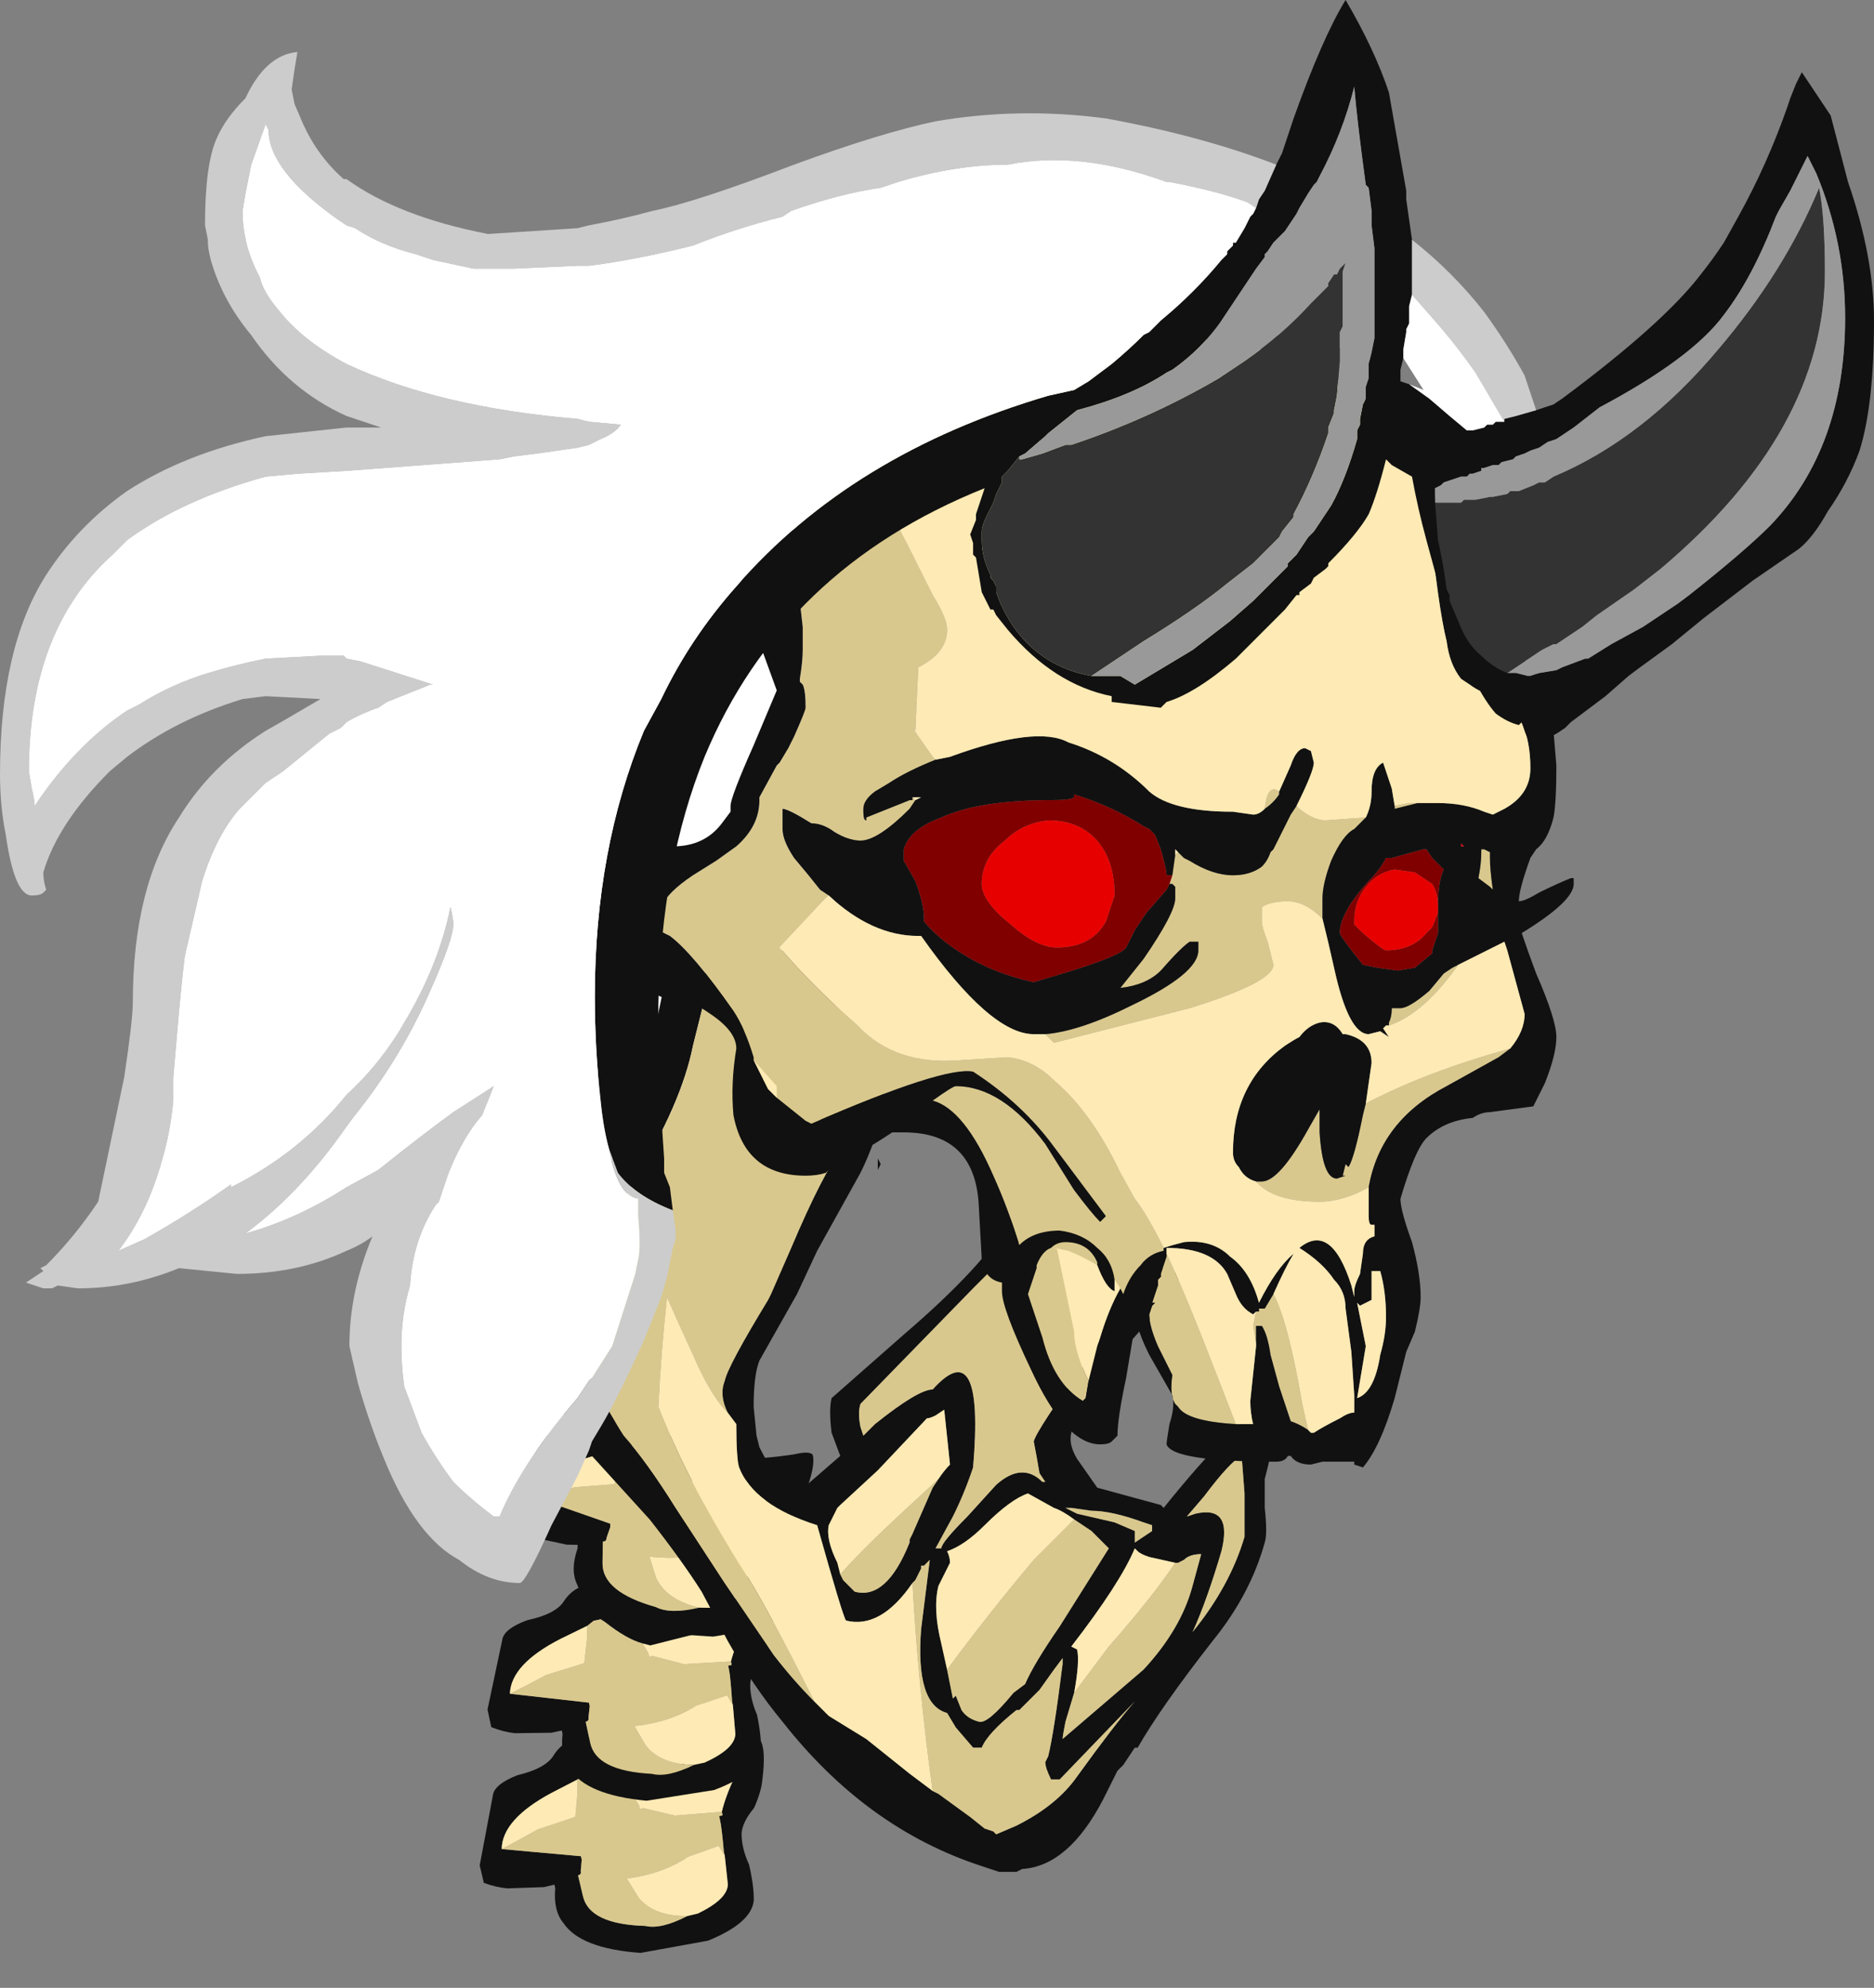 <?xml version="1.0" encoding="UTF-8" standalone="no"?>
<svg xmlns:ffdec="https://www.free-decompiler.com/flash" xmlns:xlink="http://www.w3.org/1999/xlink" ffdec:objectType="frame" height="240.85px" width="227.15px" xmlns="http://www.w3.org/2000/svg">
  <rect width="100%" height="100%" fill="#808080" stroke="none"/>
  <g transform="matrix(1.0, 0.0, 0.0, 1.0, 109.2, 120.4)">
    <use ffdec:characterId="1597" height="203.4" transform="matrix(1.0, 0.0, 0.0, 1.0, -53.85, -82.95)" width="135.4" xlink:href="#sprite0"/>
    <use ffdec:characterId="1593" ffdec:characterName="a_Hair_DoSkel02" height="191.8" transform="matrix(1.0, 0.0, 0.0, 1.0, -109.2, -120.4)" width="227.15" xlink:href="#sprite2"/>
  </g>
  <defs>
    <g id="sprite0" transform="matrix(1.0, 0.0, 0.0, 1.0, 53.85, 82.95)">
      <use ffdec:characterId="1595" height="12.75" transform="matrix(7.0, 0.0, 0.0, 7.0, -38.5, -59.15)" width="4.9" xlink:href="#shape0"/>
      <use ffdec:characterId="1583" height="22.05" transform="matrix(1.211, -0.286, 0.286, 1.211, -53.857, 93.742)" width="29.4" xlink:href="#sprite1"/>
      <use ffdec:characterId="1583" height="22.05" transform="matrix(1.218, -0.259, 0.259, 1.218, -52.645, 74.794)" width="29.4" xlink:href="#sprite1"/>
      <use ffdec:characterId="1583" height="22.05" transform="matrix(1.245, 0.017, -0.017, 1.245, -47.239, 50.103)" width="29.4" xlink:href="#sprite1"/>
      <use ffdec:characterId="1596" height="27.05" transform="matrix(7.0, 0.0, 0.0, 7.0, -44.8, -82.95)" width="18.05" xlink:href="#shape2"/>
    </g>
    <g id="shape0" transform="matrix(1.0, 0.0, 0.0, 1.0, 5.5, 8.45)">
      <path d="M-1.35 -8.35 Q-0.6 -8.05 -0.6 -5.85 -0.6 -3.8 -1.15 -1.6 -1.75 0.9 -2.8 2.35 -2.4 2.5 -2.2 2.9 -2.05 3.2 -2.05 3.5 -2.05 3.75 -2.25 4.0 -2.55 4.3 -3.05 4.3 -4.2 4.3 -5.0 2.2 -5.35 1.15 -5.5 0.1 -5.5 -2.05 -4.75 -4.25 -4.05 -6.25 -3.05 -7.45 -2.05 -8.65 -1.35 -8.35" fill="#ffffff" fill-rule="evenodd" stroke="none"/>
    </g>
    <g id="sprite1" transform="matrix(1.0, 0.0, 0.0, 1.0, 15.4, 22.75)">
      <use ffdec:characterId="1582" height="3.15" transform="matrix(7.0, 0.0, 0.0, 7.0, -15.4, -22.75)" width="4.2" xlink:href="#shape1"/>
    </g>
    <g id="shape1" transform="matrix(1.0, 0.0, 0.0, 1.0, 2.2, 3.25)">
      <path d="M1.25 -1.8 Q1.35 -2.0 1.55 -2.25 L1.5 -2.3 0.2 -2.25 0.1 -2.3 Q-0.1 -2.4 -0.35 -2.7 L-0.4 -2.75 -0.5 -2.75 -0.6 -2.7 -1.0 -2.6 Q-1.75 -2.4 -1.85 -2.0 L-0.8 -1.65 -0.8 -1.6 -0.85 -1.45 Q-0.85 -1.4 -0.9 -1.4 L-0.9 -1.35 Q-0.9 -1.3 -0.9 -1.1 -0.9 -0.7 -0.15 -0.5 0.05 -0.4 0.45 -0.5 L0.6 -0.5 Q1.05 -0.6 1.1 -0.8 L1.15 -1.2 1.15 -1.25 Q1.2 -1.6 1.2 -1.7 L1.2 -1.75 1.25 -1.75 1.25 -1.8 M1.9 -2.1 Q1.85 -1.95 1.7 -1.75 1.5 -1.6 1.45 -1.45 1.4 -1.25 1.45 -1.0 1.45 -0.7 1.4 -0.5 1.3 -0.2 0.65 -0.1 L-0.3 -0.15 Q-1.1 -0.4 -1.25 -0.8 -1.35 -1.0 -1.25 -1.3 L-1.25 -1.35 -1.4 -1.35 -1.9 -1.45 Q-2.05 -1.5 -2.2 -1.6 L-2.2 -1.85 -1.8 -2.75 Q-1.75 -2.9 -1.4 -2.95 -1.0 -2.95 -0.85 -3.1 -0.65 -3.3 -0.35 -3.25 -0.1 -3.2 -0.1 -3.0 L0.0 -2.9 0.3 -2.65 Q0.85 -2.5 1.75 -2.65 1.95 -2.7 2.0 -2.65 2.05 -2.5 1.9 -2.1" fill="#111111" fill-rule="evenodd" stroke="none"/>
      <path d="M0.1 -2.3 L0.15 -2.15 0.15 -2.1 0.2 -2.1 0.6 -1.9 1.25 -1.8 1.25 -1.75 1.2 -1.75 1.2 -1.7 Q1.2 -1.6 1.15 -1.25 L1.15 -1.2 1.1 -1.35 0.65 -1.3 Q0.25 -1.15 -0.25 -1.2 L-0.15 -0.9 Q0.0 -0.6 0.45 -0.5 0.05 -0.4 -0.15 -0.5 -0.9 -0.7 -0.9 -1.1 -0.9 -1.3 -0.9 -1.35 L-0.9 -1.4 Q-0.85 -1.4 -0.85 -1.45 L-0.8 -1.6 -0.8 -1.65 -1.85 -2.0 Q-1.65 -2.05 -1.3 -2.15 L-0.75 -2.2 -0.65 -2.5 -0.6 -2.7 -0.5 -2.75 -0.4 -2.75 -0.35 -2.7 Q-0.1 -2.4 0.1 -2.3" fill="#d9c88d" fill-rule="evenodd" stroke="none"/>
      <path d="M0.1 -2.3 L0.2 -2.25 1.5 -2.3 1.55 -2.25 Q1.35 -2.0 1.25 -1.8 L0.6 -1.9 0.2 -2.1 0.15 -2.1 0.15 -2.15 0.1 -2.3 M1.15 -1.2 L1.1 -0.8 Q1.05 -0.6 0.6 -0.5 L0.45 -0.5 Q0.0 -0.6 -0.15 -0.9 L-0.25 -1.2 Q0.25 -1.15 0.65 -1.3 L1.1 -1.35 1.15 -1.2 M-1.85 -2.0 Q-1.75 -2.4 -1.0 -2.6 L-0.6 -2.7 -0.65 -2.5 -0.75 -2.2 -1.3 -2.15 Q-1.65 -2.05 -1.85 -2.0" fill="#feeab4" fill-rule="evenodd" stroke="none"/>
    </g>
    <g id="shape2" transform="matrix(1.0, 0.0, 0.0, 1.0, 6.4, 11.85)">
      <path d="M-1.7 -0.85 L-0.25 1.85 Q-0.45 2.6 -0.7 3.1 L-1.45 4.45 -1.8 5.2 -2.45 6.35 Q-2.55 6.6 -2.55 7.15 L-2.5 7.65 -2.45 7.85 Q-2.1 8.55 -1.8 8.65 L-1.05 8.0 -1.2 7.6 Q-1.25 7.2 -1.2 7.0 L0.05 5.9 Q1.45 4.7 1.9 3.9 L4.85 4.85 Q4.75 5.15 3.95 6.05 3.15 6.95 2.95 7.6 2.9 7.8 3.05 8.05 L3.4 8.55 4.5 8.85 4.55 8.9 Q5.15 8.15 5.65 7.65 6.8 6.55 6.3 8.4 6.3 8.45 6.3 8.9 6.35 9.35 6.3 9.5 6.05 10.4 5.4 11.2 4.5 12.35 4.1 13.05 L4.05 13.05 3.85 13.35 3.75 13.45 3.5 13.95 Q2.9 15.1 2.1 15.15 L2.0 15.2 1.7 15.2 1.4 15.1 Q-0.6 14.45 -2.05 12.6 -2.55 12.0 -3.0 11.2 L-3.45 10.35 Q-3.8 9.8 -4.35 9.1 L-5.35 8.0 Q-6.05 7.1 -6.2 6.45 -6.4 6.25 -6.4 5.85 L-6.3 5.25 -6.3 5.2 -5.5 3.75 Q-4.65 2.3 -4.5 1.8 L-4.1 -0.15 -1.7 -0.85 M-3.0 7.25 Q-3.15 6.95 -3.05 6.7 -3.0 6.45 -2.3 5.3 L-2.25 5.2 -1.9 4.4 Q-1.35 3.1 -1.0 2.65 L-3.35 -0.1 -3.6 0.9 Q-3.8 1.9 -4.6 3.2 L-5.05 4.0 Q-5.3 4.6 -5.5 5.2 L-5.65 5.65 Q-5.7 5.8 -5.6 6.0 -5.55 6.15 -5.55 6.25 L-5.5 6.4 Q-5.0 7.35 -4.8 7.65 -4.4 8.1 -3.9 8.9 L-3.05 10.2 -2.2 11.45 Q-1.85 11.9 -1.5 12.25 L-1.25 12.5 -0.6 12.9 0.15 13.5 0.55 13.8 0.65 13.85 1.2 14.25 1.45 14.45 1.6 14.5 1.65 14.55 2.0 14.4 Q2.7 14.05 3.05 13.55 3.7 12.65 4.05 12.25 L2.75 13.6 2.6 13.6 Q2.5 13.4 2.5 13.3 L2.55 13.2 Q2.65 12.8 2.8 11.6 L2.8 11.5 2.65 11.7 2.4 12.05 2.05 12.4 2.0 12.4 Q1.5 12.8 1.4 13.05 L1.25 13.05 0.95 12.7 0.8 12.45 Q0.25 12.3 0.35 11.0 L0.5 9.8 0.4 9.9 0.35 9.9 0.35 9.95 0.25 10.15 0.2 10.2 Q-0.35 11.0 -0.95 10.85 -1.0 10.8 -1.45 9.2 -2.55 8.85 -2.8 8.2 -2.85 8.05 -2.85 7.45 L-3.0 7.25 M4.25 4.75 L3.2 3.15 1.25 5.1 -0.7 7.1 Q-0.75 7.25 -0.7 7.5 L-0.65 7.65 -0.45 7.45 Q0.3 6.85 0.55 6.85 1.45 5.85 1.25 8.2 1.1 8.65 0.9 9.05 L0.6 9.6 0.7 9.6 Q0.7 9.5 1.15 9.05 L1.65 8.5 Q2.1 8.1 2.45 8.45 L2.5 8.45 2.4 8.3 Q2.35 8.0 2.3 7.75 2.35 7.55 3.25 6.3 L4.25 4.75 M4.35 9.3 L4.35 9.2 4.2 9.15 Q3.65 8.95 3.3 8.95 L2.95 8.9 2.85 8.9 3.05 9.0 3.7 9.15 4.05 9.3 4.05 9.5 Q4.2 9.4 4.35 9.3 M4.75 9.85 L4.3 9.75 Q4.15 9.7 4.1 9.65 L4.05 9.6 Q3.8 10.2 2.95 11.3 L3.05 11.35 Q3.1 11.55 3.0 12.1 L2.85 12.6 Q2.8 12.85 2.8 12.9 L4.2 11.7 Q4.85 11.0 5.05 10.25 L5.2 9.7 Q5.0 9.7 4.9 9.8 L4.8 9.85 4.75 9.85 M0.8 11.7 L0.9 12.2 0.95 12.15 1.05 12.4 Q1.15 12.55 1.35 12.6 1.5 12.65 1.95 12.1 L2.15 11.95 Q2.3 11.6 2.75 10.95 L3.6 9.6 3.3 9.3 3.0 9.1 Q2.8 8.95 2.65 8.9 L2.2 8.65 Q1.9 8.75 1.45 9.2 1.1 9.55 0.8 9.65 0.85 9.75 0.85 9.85 L0.65 10.25 Q0.55 10.65 0.7 11.25 L0.8 11.7 M5.55 9.65 Q5.3 10.5 5.05 11.05 5.7 10.25 5.95 9.4 5.95 9.3 5.95 8.65 L5.9 8.0 Q5.7 8.1 5.25 8.7 L4.95 9.05 5.1 9.0 Q5.75 8.85 5.55 9.65 M-1.05 10.05 L-1.0 10.15 -0.8 10.35 Q-0.25 10.5 0.15 9.5 L0.15 9.45 0.2 9.35 0.55 8.55 0.65 8.4 Q0.75 8.25 0.85 8.15 L0.75 7.2 0.6 7.3 Q0.5 7.35 0.45 7.35 L-0.4 8.25 -1.05 8.85 -1.1 8.9 -1.25 9.2 Q-1.3 9.45 -1.1 9.85 L-1.05 10.05 M-0.4 2.85 L-0.35 2.95 -0.4 3.05 -0.4 2.85" fill="#111111" fill-rule="evenodd" stroke="none"/>
      <path d="M-1.5 12.25 Q-1.85 11.9 -2.2 11.45 L-3.05 10.2 -3.9 8.9 Q-4.4 8.1 -4.8 7.65 -5.0 7.35 -5.5 6.4 L-5.55 6.25 Q-5.55 6.15 -5.6 6.0 -5.7 5.8 -5.65 5.65 L-5.5 5.2 Q-5.3 4.6 -5.05 4.0 L-4.6 3.2 Q-3.8 1.9 -3.6 0.9 L-3.35 -0.1 -1.0 2.65 Q-1.35 3.1 -1.9 4.4 L-2.25 5.2 -2.3 5.3 Q-3.0 6.45 -3.05 6.7 -3.15 6.95 -3.0 7.25 -3.3 6.95 -3.6 6.25 -3.9 5.6 -4.05 5.25 -4.15 6.15 -4.2 7.15 -3.65 8.55 -2.65 10.1 -2.25 10.75 -1.5 12.25 M0.2 10.2 L0.25 10.15 0.35 9.95 0.35 9.9 0.4 9.9 0.5 9.8 0.35 11.0 Q0.25 12.3 0.8 12.45 L0.95 12.7 1.25 13.05 1.4 13.05 Q1.5 12.8 2.0 12.4 L2.05 12.4 2.4 12.05 2.65 11.7 2.8 11.5 2.8 11.6 Q2.65 12.8 2.55 13.2 L2.5 13.3 Q2.5 13.4 2.6 13.6 L2.75 13.6 4.05 12.25 Q3.7 12.65 3.05 13.55 2.7 14.05 2.0 14.4 L1.65 14.55 1.6 14.5 1.45 14.45 1.2 14.25 0.65 13.85 0.55 13.8 Q0.3 12.0 0.2 10.2 M4.35 9.3 Q4.2 9.4 4.05 9.5 L4.05 9.3 3.7 9.15 3.05 9.0 2.85 8.9 2.95 8.9 3.3 8.95 Q3.65 8.95 4.2 9.15 L4.35 9.2 4.35 9.3 M4.25 4.75 L3.25 6.3 Q2.35 7.55 2.3 7.75 2.35 8.0 2.4 8.3 L2.5 8.45 2.45 8.45 Q2.1 8.1 1.65 8.5 L1.15 9.05 Q0.7 9.5 0.7 9.6 L0.6 9.6 0.9 9.05 Q1.1 8.65 1.25 8.2 1.45 5.85 0.55 6.85 0.3 6.85 -0.45 7.45 L-0.65 7.65 -0.7 7.5 Q-0.75 7.25 -0.7 7.1 L1.25 5.1 3.2 3.15 4.25 4.75 M3.0 12.1 L3.6 11.3 Q4.35 10.45 4.75 9.85 L4.8 9.85 4.9 9.8 Q5.0 9.7 5.2 9.7 L5.05 10.25 Q4.85 11.0 4.2 11.7 L2.8 12.9 Q2.8 12.85 2.85 12.6 L3.0 12.1 M3.0 9.1 L3.3 9.3 3.6 9.6 2.75 10.95 Q2.3 11.6 2.15 11.95 L1.95 12.1 Q1.5 12.65 1.35 12.6 1.15 12.55 1.05 12.4 L0.95 12.15 0.9 12.2 0.8 11.7 Q1.5 10.75 2.3 9.8 L3.0 9.1 M5.55 9.65 Q5.75 8.85 5.1 9.0 L4.95 9.05 5.25 8.7 Q5.7 8.1 5.9 8.0 L5.95 8.65 Q5.95 9.3 5.95 9.4 5.7 10.25 5.05 11.05 5.3 10.5 5.55 9.65 M0.65 8.4 L0.55 8.55 0.2 9.35 0.15 9.45 0.15 9.5 Q-0.25 10.5 -0.8 10.35 L-1.0 10.15 -1.05 10.05 Q-0.7 9.65 0.0 9.0 L0.65 8.4" fill="#d9c88d" fill-rule="evenodd" stroke="none"/>
      <path d="M-1.5 12.25 Q-2.25 10.75 -2.65 10.1 -3.65 8.55 -4.2 7.15 -4.15 6.15 -4.05 5.25 -3.9 5.6 -3.6 6.25 -3.3 6.95 -3.0 7.25 L-2.85 7.45 Q-2.85 8.05 -2.8 8.2 -2.55 8.85 -1.45 9.2 -1.0 10.8 -0.95 10.85 -0.35 11.0 0.2 10.2 0.3 12.0 0.55 13.8 L0.15 13.5 -0.6 12.9 -1.25 12.5 -1.5 12.25 M3.0 12.1 Q3.1 11.55 3.05 11.35 L2.95 11.3 Q3.8 10.2 4.05 9.6 L4.1 9.65 Q4.15 9.7 4.3 9.75 L4.75 9.85 Q4.35 10.45 3.6 11.3 L3.0 12.1 M3.0 9.1 L2.3 9.8 Q1.5 10.75 0.8 11.7 L0.7 11.25 Q0.55 10.65 0.65 10.25 L0.85 9.85 Q0.85 9.75 0.8 9.65 1.1 9.55 1.45 9.2 1.9 8.75 2.2 8.65 L2.65 8.9 Q2.8 8.95 3.0 9.1 M-1.05 10.05 L-1.1 9.85 Q-1.3 9.45 -1.25 9.2 L-1.1 8.9 -1.05 8.85 -0.4 8.25 0.45 7.35 Q0.5 7.35 0.6 7.3 L0.75 7.2 0.85 8.15 Q0.75 8.25 0.65 8.4 L0.0 9.0 Q-0.7 9.65 -1.05 10.05" fill="#feeab4" fill-rule="evenodd" stroke="none"/>
      <path d="M-0.55 -9.8 Q-0.45 -8.8 0.1 -7.8 L0.55 -6.9 Q0.8 -6.5 0.8 -6.3 0.8 -5.9 0.3 -5.65 L0.25 -4.55 0.2 -4.6 0.55 -4.1 0.6 -4.05 Q0.1 -3.85 -0.2 -3.65 L-0.45 -3.5 Q-0.65 -3.35 -0.65 -3.2 L-0.65 -3.15 Q-0.65 -3.0 -0.6 -3.0 L-0.6 -3.05 0.15 -3.35 0.2 -3.35 0.2 -3.4 0.25 -3.35 0.15 -3.2 Q-0.4 -2.65 -0.7 -2.65 -0.9 -2.65 -1.15 -2.8 -1.35 -2.95 -1.55 -2.95 -1.95 -3.2 -2.05 -3.2 L-2.05 -2.85 Q-2.05 -2.65 -1.85 -2.35 L-1.6 -2.05 -1.4 -1.8 -1.25 -1.7 -1.35 -1.6 -2.1 -0.8 Q-1.55 -0.15 -0.75 0.55 -0.1 1.25 1.05 1.15 L1.85 1.1 Q2.3 1.15 2.65 1.5 3.3 2.05 3.8 3.1 L4.05 3.55 Q4.25 3.8 4.55 4.4 L4.55 4.45 Q4.3 4.5 4.15 4.7 3.95 4.9 3.85 5.2 L3.8 5.1 3.7 4.95 Q3.65 4.6 3.4 4.4 3.15 4.15 2.75 4.1 2.3 4.1 2.05 4.35 1.85 3.7 1.6 3.15 1.1 2.0 0.55 1.85 0.9 1.6 0.95 1.6 1.75 1.6 2.5 2.6 L3.0 3.4 Q3.3 3.8 3.45 3.95 L3.55 3.85 2.65 2.65 Q2.1 1.9 1.25 1.35 0.75 1.25 -1.55 2.25 L-1.65 2.2 -2.15 1.8 -2.15 1.6 -2.55 1.15 -2.55 1.1 Q-2.7 0.6 -2.9 0.3 -3.6 -0.7 -4.0 -1.0 L-4.2 -1.1 Q-4.2 -1.3 -4.15 -1.5 -4.05 -1.75 -3.6 -2.05 L-3.2 -2.3 -2.85 -2.55 Q-2.45 -2.9 -2.45 -3.35 L-2.45 -3.4 -2.15 -3.95 -2.1 -4.0 -1.95 -4.25 -1.85 -4.45 Q-1.65 -4.9 -1.65 -4.95 -1.65 -5.25 -1.7 -5.35 L-1.75 -5.4 -1.75 -5.45 Q-1.7 -5.75 -1.7 -5.95 L-1.7 -6.35 Q-1.75 -6.8 -1.8 -7.2 -1.9 -7.55 -2.0 -7.8 -1.85 -8.05 -1.6 -8.5 -1.0 -9.55 -0.6 -9.75 L-0.55 -9.8 M6.3 -3.2 Q6.35 -3.65 6.55 -3.5 L6.55 -3.45 Q6.45 -3.3 6.3 -3.2 M6.85 -3.25 L6.9 -3.2 Q7.15 -3.0 7.35 -3.0 L8.05 -3.05 7.85 -2.85 Q7.65 -2.75 7.45 -2.3 7.3 -1.9 7.3 -1.65 L7.3 -1.3 Q7.0 -1.6 6.7 -1.6 6.4 -1.6 6.25 -1.5 L6.25 -1.25 Q6.25 -1.15 6.35 -0.9 L6.45 -0.5 Q6.45 -0.2 5.0 0.25 L2.65 0.85 2.5 0.7 Q3.1 0.65 4.0 0.2 5.15 -0.35 5.15 -0.75 L5.15 -0.9 5.0 -0.9 Q4.85 -0.8 4.5 -0.4 4.25 -0.15 3.8 -0.1 L4.2 -0.6 Q4.75 -1.4 4.75 -1.65 L4.75 -1.85 4.7 -1.9 4.65 -1.9 4.7 -2.05 4.75 -2.4 4.8 -2.45 4.9 -2.35 5.0 -2.3 Q5.4 -2.05 5.75 -2.05 6.05 -2.05 6.25 -2.2 6.35 -2.3 6.4 -2.45 L6.45 -2.5 6.75 -3.1 6.85 -3.25 M8.55 -3.25 L8.8 -3.3 8.95 -3.3 8.55 -3.2 8.55 -3.25 M8.45 0.55 L8.45 0.5 Q8.5 0.4 8.5 0.25 L8.65 0.25 Q8.8 0.25 9.15 -0.05 L9.4 -0.35 9.55 -0.45 9.65 -0.5 Q9.05 0.35 8.45 0.55 M10.55 0.95 L10.35 1.1 9.45 1.6 Q8.3 2.2 8.1 3.35 7.65 3.6 7.25 3.6 6.45 3.6 6.15 3.25 L6.25 3.25 Q6.55 3.25 7.05 2.35 L7.25 2.0 7.25 2.4 Q7.3 3.2 7.55 3.2 L7.7 3.15 7.65 3.15 7.7 2.95 7.75 3.0 Q7.85 2.85 8.0 2.1 L8.05 1.9 Q9.1 1.35 10.55 0.95 M7.05 7.55 Q6.9 7.45 6.75 7.4 L6.55 6.8 6.4 6.25 Q6.35 5.9 6.25 5.75 L6.15 5.75 6.15 6.05 6.1 5.75 6.15 5.5 6.2 5.5 6.2 5.45 6.3 5.45 6.45 5.2 Q6.7 5.65 6.95 7.1 L7.05 7.55 M5.8 7.45 Q4.95 7.4 4.8 7.15 L4.75 7.1 Q4.65 6.95 4.7 6.6 L4.45 6.1 Q4.3 5.75 4.3 5.55 L4.35 5.4 4.4 5.35 4.35 5.35 4.45 5.05 4.45 4.95 4.5 4.9 4.5 4.85 4.6 4.55 4.6 4.5 Q4.95 5.25 5.45 6.55 L5.8 7.45 M3.25 6.7 L3.2 7.0 3.15 7.05 Q2.65 6.75 2.45 5.95 L2.2 5.2 Q2.25 5.05 2.35 4.75 L2.35 4.7 Q2.45 4.45 2.6 4.4 2.7 4.3 2.85 4.3 3.25 4.3 3.4 4.65 L3.4 4.7 Q3.15 4.55 2.9 4.45 L2.65 4.4 2.7 4.4 3.0 5.85 Q3.0 6.2 3.25 6.7 M10.2 -2.45 L10.2 -2.35 Q10.2 -2.15 10.25 -1.8 L10.2 -1.85 10.0 -2.0 Q10.05 -2.25 10.05 -2.45 L10.05 -2.5 10.1 -2.5 10.2 -2.45" fill="#d9c88d" fill-rule="evenodd" stroke="none"/>
      <path d="M8.85 -10.15 L9.1 -9.35 9.25 -8.6 Q9.45 -7.35 10.5 -5.95 10.9 -5.8 11.15 -5.3 L11.3 -4.55 11.35 -3.95 Q11.35 -3.3 11.3 -3.05 11.2 -2.65 11.0 -2.5 L10.9 -2.35 Q10.7 -1.8 10.7 -1.6 10.8 -1.6 11.05 -1.75 11.35 -1.9 11.6 -2.0 L11.65 -2.0 11.65 -1.9 Q11.65 -1.6 10.75 -1.05 10.85 -0.75 11.0 -0.35 11.35 0.45 11.35 0.75 11.35 1.05 11.15 1.55 L10.95 1.95 10.2 2.05 Q10.05 2.05 9.9 2.15 9.4 2.2 9.1 2.5 8.9 2.7 8.65 3.55 8.65 3.75 8.85 4.3 9.0 4.85 9.0 5.25 9.0 5.45 8.9 5.85 L8.75 6.2 8.55 7.0 Q8.3 7.85 8.0 8.2 L7.85 8.15 7.85 8.1 7.3 8.1 7.1 8.15 Q6.85 8.15 6.75 8.0 L6.7 8.0 Q6.65 8.1 6.5 8.1 4.7 8.1 4.6 7.8 4.6 7.75 4.65 7.45 4.75 7.15 4.7 6.95 L4.3 6.25 Q4.15 5.95 4.1 5.75 L4.05 5.75 Q4.0 6.05 3.9 6.65 3.75 7.35 3.75 7.65 L3.65 7.75 Q3.6 7.8 3.45 7.8 2.85 7.8 2.25 6.5 1.75 5.45 1.75 5.15 L1.75 5.0 Q1.45 4.95 1.4 4.6 L1.35 3.7 Q1.3 2.4 0.05 2.4 L-0.15 2.4 Q-0.75 2.8 -1.15 2.95 -1.2 3.0 -1.3 3.1 -1.45 3.15 -1.65 3.15 -2.7 3.15 -2.9 2.1 -2.95 1.55 -2.85 0.95 -2.85 0.65 -3.3 0.35 -3.65 0.1 -3.9 0.1 -4.25 0.1 -4.45 -0.2 L-4.6 -0.45 -4.6 -0.6 -4.7 -0.95 Q-4.7 -1.25 -4.7 -1.55 -4.7 -2.1 -4.65 -2.25 -4.5 -2.55 -3.95 -2.55 -3.4 -2.55 -3.1 -2.95 L-2.95 -3.15 -2.95 -3.25 Q-2.95 -3.4 -2.55 -4.3 L-2.15 -5.25 -2.55 -6.35 Q-2.95 -7.7 -2.95 -8.2 L-2.95 -8.3 -2.9 -8.4 -2.65 -8.35 Q-2.35 -8.8 -1.6 -9.55 -0.6 -10.5 -0.1 -10.85 1.5 -11.85 3.6 -11.85 5.1 -11.85 6.7 -11.35 8.5 -11.15 8.85 -10.15 M8.95 -3.3 L9.3 -3.3 Q9.75 -3.3 10.1 -3.15 L10.25 -3.1 10.45 -3.2 Q10.9 -3.45 10.9 -3.9 10.9 -4.85 10.3 -5.15 10.05 -5.2 9.85 -5.35 L9.7 -5.45 Q9.5 -5.7 9.45 -6.1 9.3 -6.7 9.15 -8.25 8.85 -9.7 7.9 -10.4 6.6 -11.4 3.9 -11.4 2.8 -11.4 1.25 -10.7 0.5 -10.4 -0.55 -9.8 L-0.6 -9.75 Q-1.0 -9.55 -1.6 -8.5 -1.85 -8.05 -2.0 -7.8 -1.9 -7.55 -1.8 -7.2 -1.75 -6.8 -1.7 -6.35 L-1.7 -5.95 Q-1.7 -5.75 -1.75 -5.45 L-1.75 -5.4 -1.7 -5.35 Q-1.65 -5.25 -1.65 -4.95 -1.65 -4.9 -1.85 -4.45 L-1.95 -4.25 -2.1 -4.0 -2.15 -3.95 -2.45 -3.4 -2.45 -3.35 Q-2.45 -2.9 -2.85 -2.55 L-3.2 -2.3 -3.6 -2.05 Q-4.05 -1.75 -4.15 -1.5 -4.2 -1.3 -4.2 -1.1 L-4.0 -1.0 Q-3.6 -0.7 -2.9 0.3 -2.7 0.6 -2.55 1.1 L-2.55 1.15 -2.3 1.65 -2.15 1.8 -1.65 2.2 -1.55 2.25 Q0.75 1.25 1.25 1.35 2.1 1.9 2.65 2.65 L3.55 3.85 3.45 3.95 Q3.3 3.8 3.0 3.4 L2.5 2.6 Q1.75 1.6 0.95 1.6 0.9 1.6 0.55 1.85 1.1 2.0 1.6 3.15 1.85 3.7 2.05 4.35 2.3 4.1 2.75 4.1 3.15 4.15 3.4 4.4 3.65 4.6 3.7 4.95 L3.7 5.15 Q3.55 5.1 3.4 4.7 L3.4 4.65 Q3.25 4.3 2.85 4.3 2.7 4.3 2.6 4.4 2.45 4.45 2.35 4.7 L2.35 4.75 Q2.25 5.05 2.2 5.2 L2.45 5.95 Q2.65 6.75 3.15 7.05 L3.2 7.0 3.25 6.7 3.4 6.1 3.45 5.95 Q3.6 5.45 3.8 5.1 L3.85 5.2 Q3.95 4.9 4.15 4.7 4.3 4.5 4.55 4.45 L4.55 4.4 Q4.7 4.35 4.9 4.3 5.4 4.25 5.7 4.55 6.05 4.8 6.2 5.35 6.5 4.75 6.8 4.5 6.65 4.75 6.45 5.2 L6.3 5.45 6.2 5.45 6.2 5.5 6.15 5.5 6.1 5.55 Q5.9 5.45 5.8 5.2 L5.65 4.85 Q5.4 4.4 4.6 4.4 L4.6 4.5 4.6 4.55 4.5 4.85 4.5 4.9 4.45 4.95 4.45 5.05 4.35 5.35 4.4 5.35 4.35 5.4 4.3 5.55 Q4.3 5.75 4.45 6.1 L4.7 6.6 Q4.65 6.95 4.75 7.1 L4.8 7.15 Q4.95 7.4 5.8 7.45 L6.1 7.45 Q6.05 7.25 6.05 7.05 L6.15 6.1 6.15 6.05 6.15 5.75 6.25 5.75 Q6.35 5.9 6.4 6.25 L6.55 6.8 6.75 7.4 Q6.9 7.45 7.05 7.55 L7.1 7.6 7.15 7.6 Q7.3 7.5 7.6 7.35 7.75 7.25 7.85 7.25 L7.85 6.95 7.8 6.2 7.7 5.45 Q7.7 5.15 7.5 4.95 7.3 4.65 6.9 4.4 7.45 3.95 7.8 5.05 L7.85 5.25 7.85 5.15 Q7.85 5.05 7.95 4.85 L8.0 4.5 Q8.0 4.25 8.2 4.2 L8.2 4.0 8.15 4.0 Q8.1 4.0 8.1 3.85 8.1 3.6 8.1 3.35 8.3 2.2 9.45 1.6 L10.35 1.1 10.55 0.95 Q10.8 0.65 10.8 0.35 L10.5 -0.75 10.45 -0.9 9.65 -0.5 9.55 -0.45 9.4 -0.35 9.15 -0.05 Q8.8 0.25 8.65 0.25 L8.5 0.25 Q8.5 0.4 8.45 0.5 L8.45 0.55 8.4 0.55 8.35 0.6 8.45 0.75 8.3 0.65 8.1 0.7 Q7.75 0.7 7.5 -0.45 7.4 -0.9 7.3 -1.3 L7.3 -1.65 Q7.3 -1.9 7.45 -2.3 7.65 -2.75 7.85 -2.85 L8.05 -3.05 Q8.15 -3.25 8.15 -3.5 8.15 -3.9 8.35 -4.0 L8.5 -3.55 8.55 -3.25 8.55 -3.2 8.95 -3.3 M0.6 -4.05 L0.85 -4.1 Q2.35 -4.65 2.9 -4.35 3.7 -4.1 4.3 -3.5 4.7 -3.15 5.75 -3.15 L6.1 -3.1 Q6.2 -3.1 6.3 -3.2 6.45 -3.3 6.55 -3.45 L6.55 -3.5 6.75 -3.95 Q6.85 -4.25 7.0 -4.25 L7.1 -4.2 7.15 -4.0 Q7.15 -3.85 6.85 -3.25 L6.75 -3.1 6.45 -2.5 6.4 -2.45 Q6.35 -2.3 6.25 -2.2 6.05 -2.05 5.75 -2.05 5.4 -2.05 5.0 -2.3 L4.9 -2.35 4.8 -2.45 4.75 -2.5 4.75 -2.4 4.7 -2.05 4.6 -2.05 Q4.6 -2.15 4.5 -2.5 L4.4 -2.75 4.3 -2.85 4.2 -2.9 Q3.65 -3.25 3.0 -3.45 L3.0 -3.4 Q2.95 -3.35 2.6 -3.35 1.35 -3.35 0.7 -3.05 0.15 -2.85 0.05 -2.5 L0.05 -2.3 0.25 -1.95 Q0.4 -1.55 0.4 -1.3 L0.4 -1.25 Q0.65 -0.95 1.05 -0.7 1.6 -0.35 2.3 -0.2 L2.8 -0.35 Q3.8 -0.65 3.9 -0.8 L4.05 -1.1 4.25 -1.4 4.6 -1.8 4.65 -1.9 4.7 -1.9 4.75 -1.85 4.75 -1.65 Q4.75 -1.4 4.2 -0.6 L3.8 -0.1 Q4.25 -0.15 4.5 -0.4 4.85 -0.8 5.0 -0.9 L5.15 -0.9 5.15 -0.75 Q5.15 -0.35 4.0 0.2 3.1 0.65 2.5 0.7 L2.3 0.7 Q1.55 0.7 0.35 -1.0 L0.3 -1.0 Q-0.5 -1.0 -1.25 -1.7 L-1.4 -1.8 -1.6 -2.05 -1.85 -2.35 Q-2.05 -2.65 -2.05 -2.85 L-2.05 -3.2 Q-1.95 -3.2 -1.55 -2.95 -1.35 -2.95 -1.15 -2.8 -0.9 -2.65 -0.7 -2.65 -0.4 -2.65 0.15 -3.2 L0.25 -3.35 0.35 -3.4 0.2 -3.4 0.2 -3.35 0.15 -3.35 -0.6 -3.05 -0.6 -3.0 Q-0.65 -3.0 -0.65 -3.15 L-0.65 -3.2 Q-0.65 -3.35 -0.45 -3.5 L-0.2 -3.65 Q0.1 -3.85 0.6 -4.05 M9.3 -1.5 Q9.3 -1.95 9.4 -2.15 L9.2 -2.35 9.1 -2.5 9.05 -2.5 8.5 -2.35 8.4 -2.35 Q8.3 -2.15 8.1 -1.95 7.6 -1.4 7.6 -1.05 7.6 -1.0 8.0 -0.5 L8.25 -0.45 8.6 -0.4 8.9 -0.45 9.2 -0.7 9.2 -0.75 9.3 -1.05 9.3 -1.4 9.3 -1.5 M10.2 -2.45 L10.1 -2.5 10.05 -2.5 10.05 -2.45 Q10.05 -2.25 10.0 -2.0 L10.2 -1.85 10.25 -1.8 Q10.2 -2.15 10.2 -2.35 L10.2 -2.45 M9.7 -2.55 L9.75 -2.55 9.7 -2.6 9.7 -2.55 M6.15 3.25 Q5.95 3.2 5.85 3.0 5.75 2.9 5.75 2.75 5.75 1.55 6.65 0.9 6.8 0.8 6.9 0.75 7.05 0.55 7.25 0.5 7.5 0.45 7.65 0.7 L7.7 0.7 Q8.15 0.8 8.15 1.2 L8.05 1.9 8.0 2.1 Q7.85 2.85 7.75 3.0 L7.7 2.95 7.65 3.15 7.7 3.15 7.55 3.2 Q7.3 3.2 7.25 2.4 L7.25 2.0 7.05 2.35 Q6.55 3.25 6.25 3.25 L6.15 3.25 M8.15 4.8 L8.15 5.3 7.95 5.4 7.9 5.35 8.05 6.1 7.9 7.0 Q8.2 6.9 8.3 6.25 8.4 5.9 8.4 5.6 8.4 5.15 8.3 4.8 L8.15 4.8" fill="#111111" fill-rule="evenodd" stroke="none"/>
      <path d="M1.8 -2.65 Q1.4 -2.35 1.4 -1.9 1.4 -1.6 1.9 -1.2 2.35 -0.8 2.7 -0.8 3.3 -0.8 3.55 -1.25 L3.7 -1.7 Q3.7 -2.35 3.35 -2.7 3.05 -3.0 2.55 -3.0 2.1 -2.95 1.8 -2.65 M4.65 -1.9 L4.6 -1.8 4.25 -1.4 4.05 -1.1 3.9 -0.8 Q3.8 -0.65 2.8 -0.35 L2.3 -0.2 Q1.6 -0.35 1.05 -0.7 0.65 -0.95 0.4 -1.25 L0.4 -1.3 Q0.4 -1.55 0.25 -1.95 L0.05 -2.3 0.05 -2.5 Q0.15 -2.85 0.7 -3.05 1.35 -3.35 2.6 -3.35 2.95 -3.35 3.0 -3.4 L3.0 -3.45 Q3.65 -3.25 4.2 -2.9 L4.3 -2.85 4.4 -2.75 4.5 -2.5 Q4.6 -2.15 4.6 -2.05 L4.7 -2.05 4.65 -1.9 M9.3 -1.5 Q9.3 -1.75 9.2 -1.9 L8.9 -2.1 8.55 -2.15 Q8.25 -2.1 8.05 -1.85 7.85 -1.6 7.85 -1.25 L7.85 -1.2 8.0 -1.05 Q8.35 -0.75 8.4 -0.75 8.85 -0.75 9.1 -1.05 L9.2 -1.15 9.3 -1.4 9.3 -1.05 9.2 -0.75 9.2 -0.7 8.9 -0.45 8.6 -0.4 8.25 -0.45 8.0 -0.5 Q7.6 -1.0 7.6 -1.05 7.6 -1.4 8.1 -1.95 8.3 -2.15 8.4 -2.35 L8.5 -2.35 9.05 -2.5 9.1 -2.5 9.2 -2.35 9.4 -2.15 Q9.3 -1.95 9.3 -1.5" fill="#800000" fill-rule="evenodd" stroke="none"/>
      <path d="M-0.55 -9.8 Q0.5 -10.4 1.25 -10.7 2.8 -11.4 3.9 -11.4 6.6 -11.4 7.9 -10.4 8.85 -9.7 9.15 -8.25 9.3 -6.7 9.45 -6.1 9.5 -5.7 9.7 -5.45 L9.85 -5.35 Q10.05 -5.2 10.3 -5.15 10.9 -4.85 10.9 -3.9 10.9 -3.45 10.45 -3.2 L10.25 -3.1 10.1 -3.15 Q9.75 -3.3 9.3 -3.3 L8.95 -3.3 8.8 -3.3 8.55 -3.25 8.5 -3.55 8.35 -4.0 Q8.15 -3.9 8.15 -3.5 8.15 -3.25 8.05 -3.05 L7.35 -3.0 Q7.15 -3.0 6.9 -3.2 L6.85 -3.25 Q7.15 -3.85 7.15 -4.0 L7.1 -4.2 7.0 -4.25 Q6.85 -4.25 6.75 -3.95 L6.55 -3.5 Q6.35 -3.65 6.3 -3.2 6.2 -3.1 6.1 -3.1 L5.75 -3.15 Q4.7 -3.15 4.3 -3.5 3.7 -4.1 2.9 -4.35 2.35 -4.65 0.85 -4.1 L0.6 -4.05 0.55 -4.1 0.2 -4.6 0.25 -4.55 0.3 -5.65 Q0.8 -5.9 0.8 -6.3 0.8 -6.5 0.55 -6.9 L0.1 -7.8 Q-0.45 -8.8 -0.55 -9.8 M0.2 -3.4 L0.35 -3.4 0.25 -3.35 0.2 -3.4 M-1.25 -1.7 Q-0.5 -1.0 0.3 -1.0 L0.35 -1.0 Q1.55 0.7 2.3 0.7 L2.5 0.7 2.65 0.85 5.0 0.25 Q6.45 -0.2 6.45 -0.5 L6.35 -0.9 Q6.25 -1.15 6.25 -1.25 L6.25 -1.5 Q6.4 -1.6 6.7 -1.6 7.0 -1.6 7.3 -1.3 7.4 -0.9 7.5 -0.45 7.75 0.7 8.1 0.7 L8.3 0.65 8.45 0.75 8.35 0.6 8.4 0.55 8.45 0.55 Q9.05 0.35 9.65 -0.5 L10.45 -0.9 10.5 -0.75 10.8 0.35 Q10.8 0.65 10.55 0.95 9.1 1.35 8.05 1.9 L8.15 1.2 Q8.15 0.8 7.7 0.7 L7.65 0.7 Q7.5 0.45 7.25 0.5 7.05 0.55 6.9 0.75 6.8 0.8 6.65 0.9 5.75 1.55 5.75 2.75 5.75 2.9 5.85 3.0 5.95 3.2 6.15 3.25 6.45 3.6 7.25 3.6 7.65 3.6 8.1 3.35 8.1 3.6 8.1 3.85 8.1 4.0 8.15 4.0 L8.2 4.0 8.2 4.2 Q8.0 4.25 8.0 4.5 L7.95 4.85 Q7.85 5.05 7.85 5.15 L7.85 5.25 7.8 5.05 Q7.45 3.95 6.9 4.4 7.3 4.65 7.5 4.95 7.7 5.15 7.7 5.45 L7.8 6.2 7.85 6.95 7.85 7.25 Q7.75 7.25 7.6 7.35 7.3 7.5 7.15 7.6 L7.1 7.6 7.05 7.55 6.95 7.1 Q6.7 5.65 6.45 5.2 6.65 4.75 6.8 4.5 6.5 4.75 6.2 5.35 6.05 4.8 5.7 4.55 5.4 4.25 4.9 4.3 4.7 4.35 4.55 4.4 4.25 3.8 4.05 3.55 L3.8 3.1 Q3.3 2.05 2.65 1.5 2.3 1.15 1.85 1.1 L1.05 1.15 Q-0.1 1.25 -0.75 0.55 -1.55 -0.15 -2.1 -0.8 L-1.35 -1.6 -1.25 -1.7 M4.75 -2.4 L4.75 -2.5 4.8 -2.45 4.75 -2.4 M6.15 6.05 L6.15 6.1 6.05 7.05 Q6.05 7.25 6.1 7.45 L5.8 7.45 5.45 6.55 Q4.95 5.25 4.6 4.5 L4.6 4.4 Q5.4 4.4 5.65 4.85 L5.8 5.2 Q5.9 5.45 6.1 5.55 L6.15 5.5 6.1 5.75 6.15 6.05 M3.8 5.1 Q3.6 5.45 3.45 5.95 L3.4 6.1 3.25 6.7 Q3.0 6.2 3.0 5.85 L2.7 4.4 2.65 4.4 2.9 4.45 Q3.15 4.55 3.4 4.7 3.55 5.1 3.7 5.15 L3.7 4.95 3.8 5.1 M-2.15 1.8 L-2.3 1.65 -2.55 1.15 -2.15 1.6 -2.15 1.8 M8.15 4.8 L8.3 4.8 Q8.4 5.15 8.4 5.6 8.4 5.9 8.3 6.25 8.2 6.9 7.9 7.0 L8.05 6.1 7.9 5.35 7.95 5.4 8.15 5.3 8.15 4.8" fill="#feeab4" fill-rule="evenodd" stroke="none"/>
      <path d="M1.8 -2.65 Q2.1 -2.95 2.55 -3.0 3.05 -3.0 3.35 -2.7 3.7 -2.35 3.7 -1.7 L3.55 -1.25 Q3.3 -0.8 2.7 -0.8 2.35 -0.8 1.9 -1.2 1.4 -1.6 1.4 -1.9 1.4 -2.35 1.8 -2.65 M0.05 -2.3 L0.05 -2.5 0.05 -2.3 M9.3 -1.4 L9.2 -1.15 9.1 -1.05 Q8.85 -0.75 8.4 -0.75 8.35 -0.75 8.0 -1.05 L7.85 -1.2 7.85 -1.25 Q7.85 -1.6 8.05 -1.85 8.25 -2.1 8.55 -2.15 L8.9 -2.1 9.2 -1.9 Q9.3 -1.75 9.3 -1.5 L9.3 -1.4 M9.7 -2.55 L9.7 -2.6 9.75 -2.55 9.7 -2.55" fill="#e60000" fill-rule="evenodd" stroke="none"/>
    </g>
    <g id="sprite2" transform="matrix(1.0, 0.0, 0.0, 1.0, 109.2, 120.4)">
      <use ffdec:characterId="1592" height="27.4" transform="matrix(7.0, 0.0, 0.0, 7.0, -109.2, -120.4)" width="32.45" xlink:href="#shape3"/>
    </g>
    <g id="shape3" transform="matrix(1.0, 0.0, 0.0, 1.0, 15.6, 17.2)">
      <path d="M-5.05 2.7 Q-5.15 2.35 -5.2 1.85 -5.3 0.95 -5.3 0.05 -5.3 -2.5 -4.45 -4.55 L-4.15 -5.1 Q-3.65 -6.15 -2.85 -7.05 -0.85 -9.35 2.55 -10.35 L3.0 -10.45 3.25 -10.6 3.65 -10.9 Q3.95 -11.15 4.2 -11.4 L4.3 -11.45 4.5 -11.65 Q5.1 -12.15 5.55 -12.7 L5.65 -12.8 5.65 -12.85 5.75 -12.95 5.75 -13.0 5.8 -13.0 5.95 -13.25 6.05 -13.45 6.1 -13.5 6.15 -13.6 6.2 -13.75 6.3 -13.9 6.5 -14.35 6.6 -14.55 6.8 -15.15 Q7.3 -16.55 7.7 -17.2 8.2 -16.35 8.45 -15.6 L8.75 -13.9 8.75 -13.75 8.85 -13.05 8.85 -12.1 8.8 -11.9 8.8 -11.6 8.75 -11.5 8.75 -11.45 8.7 -11.15 8.7 -11.0 8.65 -10.8 8.65 -10.6 8.8 -10.55 9.15 -10.3 9.5 -10.0 9.8 -9.75 9.9 -9.75 10.1 -9.8 10.15 -9.85 10.25 -9.85 10.3 -9.9 10.45 -9.9 10.45 -9.95 10.65 -10.0 11.0 -10.1 11.3 -10.2 11.45 -10.3 Q13.2 -11.6 13.85 -12.45 14.05 -12.7 14.25 -13.0 L14.5 -13.45 Q15.0 -14.35 15.35 -15.35 L15.4 -15.5 15.5 -15.75 15.6 -15.95 16.1 -15.2 16.4 -14.05 Q16.85 -12.75 16.85 -11.65 16.85 -10.2 16.6 -9.4 16.4 -8.85 16.05 -8.35 15.8 -7.9 15.55 -7.7 L14.75 -7.15 13.9 -6.5 13.35 -6.05 12.8 -5.65 12.6 -5.5 12.2 -5.15 11.6 -4.7 11.5 -4.6 11.35 -4.5 11.25 -4.45 11.25 -4.4 11.15 -4.35 11.0 -4.2 Q10.85 -4.4 10.8 -4.55 L10.75 -4.7 10.7 -4.65 Q10.5 -4.7 10.3 -4.85 9.95 -5.25 9.6 -6.2 L9.55 -6.25 9.45 -6.6 9.35 -6.9 9.25 -7.3 9.1 -7.85 Q8.95 -8.4 8.85 -8.95 L8.5 -9.15 8.4 -9.25 Q8.25 -8.65 8.1 -8.3 7.9 -7.95 7.4 -7.45 L7.4 -7.4 7.35 -7.35 7.15 -7.2 7.1 -7.1 6.9 -6.95 6.9 -6.9 6.85 -6.9 6.65 -6.65 5.8 -5.8 Q5.1 -5.2 4.6 -5.05 L4.5 -4.95 3.65 -5.05 3.65 -5.15 Q2.65 -5.35 1.85 -6.3 L1.65 -6.55 1.6 -6.65 1.55 -6.65 1.4 -6.95 1.3 -7.55 1.25 -7.6 1.25 -7.8 1.2 -7.95 1.3 -8.2 1.3 -8.3 1.45 -8.75 Q-2.05 -7.35 -3.4 -4.1 -4.15 -2.25 -4.2 0.2 -4.2 1.45 -4.1 2.85 L-4.1 3.1 -4.0 3.35 -3.95 3.75 Q-4.6 3.5 -4.9 3.1 L-5.05 2.7 M10.5 -5.55 L10.65 -5.55 10.85 -5.5 10.9 -5.5 11.05 -5.55 11.35 -5.6 11.45 -5.65 11.85 -5.8 11.9 -5.8 12.3 -6.05 12.85 -6.35 13.45 -6.75 13.65 -6.9 Q14.6 -7.65 15.05 -8.1 16.35 -9.45 16.35 -11.7 16.35 -13.0 15.85 -14.2 L15.7 -14.5 15.4 -13.9 15.2 -13.55 15.15 -13.45 Q14.75 -12.4 14.25 -11.75 13.7 -11.0 12.1 -10.15 L11.65 -9.8 11.35 -9.6 11.2 -9.55 11.05 -9.45 10.9 -9.4 10.8 -9.35 10.65 -9.3 10.6 -9.25 10.4 -9.2 10.35 -9.15 10.25 -9.15 10.1 -9.1 10.05 -9.1 10.05 -9.05 9.9 -9.0 9.85 -9.0 9.8 -8.95 9.7 -8.95 9.4 -8.85 9.35 -8.8 9.25 -8.75 9.25 -8.5 9.3 -7.85 Q9.4 -7.4 9.45 -7.0 L9.5 -6.9 9.5 -6.8 9.65 -6.45 Q9.8 -6.05 10.05 -5.85 10.25 -5.65 10.5 -5.55 M3.3 -5.5 L3.8 -5.5 4.05 -5.35 5.05 -5.95 5.7 -6.45 6.1 -6.8 6.7 -7.4 6.7 -7.45 6.85 -7.6 7.05 -7.9 7.15 -8.0 7.45 -8.45 Q7.7 -8.9 7.9 -9.6 L7.9 -9.75 7.95 -9.85 7.95 -9.95 8.0 -10.2 8.05 -10.3 8.05 -10.5 8.1 -10.65 8.1 -10.9 8.15 -11.1 8.2 -11.35 8.2 -12.9 8.15 -13.3 8.15 -13.55 8.1 -13.95 8.05 -14.0 Q7.9 -15.1 7.85 -15.7 7.65 -14.9 7.25 -14.15 L7.2 -14.05 7.15 -14.0 7.05 -13.85 6.9 -13.6 6.85 -13.5 6.65 -13.2 6.45 -13.0 6.35 -12.85 6.3 -12.8 6.3 -12.75 6.15 -12.55 5.55 -11.65 Q5.2 -11.15 4.7 -10.8 L4.6 -10.75 Q4.0 -10.35 3.05 -10.1 L2.55 -9.7 2.5 -9.65 2.15 -9.35 2.05 -9.3 1.85 -9.05 1.75 -8.95 1.75 -8.85 1.65 -8.65 1.6 -8.5 1.5 -8.3 Q1.4 -8.1 1.4 -8.0 L1.4 -7.85 Q1.4 -7.55 1.55 -7.25 L1.55 -7.2 1.6 -7.15 1.65 -7.05 1.65 -6.95 Q1.75 -6.65 1.95 -6.35 2.45 -5.65 3.3 -5.5" fill="#111111" fill-rule="evenodd" stroke="none"/>
      <path d="M9.25 -8.5 L9.7 -8.5 9.75 -8.55 9.95 -8.55 10.2 -8.6 10.25 -8.6 10.5 -8.65 10.55 -8.7 10.7 -8.7 10.95 -8.8 11.05 -8.85 11.15 -8.85 11.3 -8.95 Q12.85 -9.6 14.15 -11.15 15.3 -12.5 15.9 -13.95 16.0 -13.45 16.0 -12.5 16.0 -9.75 13.15 -7.35 L12.7 -7.0 12.05 -6.55 11.8 -6.35 11.35 -6.05 11.3 -6.05 11.1 -5.95 10.5 -5.55 Q10.25 -5.65 10.05 -5.85 9.8 -6.05 9.65 -6.45 L9.5 -6.8 9.5 -6.9 9.45 -7.0 Q9.4 -7.4 9.3 -7.85 L9.25 -8.5 M2.15 -9.35 L2.05 -9.3 2.05 -9.25 2.1 -9.25 2.45 -9.35 2.85 -9.5 2.95 -9.5 Q4.3 -9.95 5.5 -10.65 L5.95 -10.95 Q6.6 -11.4 7.1 -11.95 L7.4 -12.25 7.4 -12.3 7.5 -12.45 7.55 -12.45 7.6 -12.55 7.7 -12.65 7.65 -12.5 7.65 -11.55 7.6 -11.45 7.6 -10.95 7.55 -10.35 7.5 -10.1 7.5 -10.05 7.4 -9.8 7.4 -9.7 Q7.15 -8.95 6.8 -8.3 L6.8 -8.25 6.6 -8.0 6.55 -7.9 6.5 -7.85 Q6.35 -7.7 6.1 -7.45 L5.65 -7.1 Q5.1 -6.65 4.2 -6.1 L3.3 -5.5 Q2.45 -5.65 1.95 -6.35 1.75 -6.65 1.65 -6.95 L1.65 -7.05 1.6 -7.15 1.55 -7.2 1.55 -7.25 Q1.4 -7.55 1.4 -7.85 L1.4 -8.0 Q1.4 -8.1 1.5 -8.3 L1.6 -8.5 1.65 -8.65 1.75 -8.85 1.75 -8.95 1.85 -9.05 2.05 -9.3 2.15 -9.35" fill="#333333" fill-rule="evenodd" stroke="none"/>
      <path d="M6.15 -13.6 L6.0 -13.7 Q5.45 -13.9 4.65 -14.05 L4.6 -14.05 Q3.1 -14.6 1.85 -14.35 0.95 -14.35 -0.05 -14.05 L-0.35 -13.95 Q-1.05 -13.85 -1.9 -13.55 L-2.05 -13.45 Q-2.85 -13.25 -3.6 -12.95 -4.6 -12.7 -5.4 -12.6 L-5.6 -12.6 -6.7 -12.55 -7.4 -12.55 -8.1 -12.7 -8.4 -12.8 Q-9.0 -12.95 -9.45 -13.25 L-9.6 -13.3 -9.75 -13.4 Q-10.95 -14.25 -10.95 -14.95 L-11.0 -15.05 -11.25 -14.35 -11.35 -13.85 -11.4 -13.55 Q-11.4 -12.95 -11.1 -12.4 -11.05 -12.15 -10.75 -11.8 -10.35 -11.3 -9.6 -10.9 -8.0 -10.15 -5.6 -9.95 L-5.4 -9.9 -4.85 -9.85 Q-4.95 -9.7 -5.2 -9.6 L-5.4 -9.5 -5.6 -9.45 -6.3 -9.35 -6.7 -9.3 -6.95 -9.25 -9.6 -9.05 -10.45 -9.0 -11.0 -8.95 Q-12.45 -8.55 -13.4 -7.85 L-13.65 -7.6 Q-15.1 -6.3 -15.1 -3.85 L-15.05 -3.55 Q-15.0 -3.35 -15.0 -3.25 -14.3 -4.3 -13.4 -4.9 L-13.2 -5.0 Q-12.65 -5.35 -12.0 -5.55 -11.5 -5.7 -11.0 -5.8 L-10.05 -5.85 -9.65 -5.85 -9.6 -5.8 -9.35 -5.75 -8.1 -5.35 -8.15 -5.35 -8.9 -5.05 -9.05 -4.95 Q-9.35 -4.85 -9.6 -4.7 L-9.7 -4.6 -9.9 -4.5 -10.7 -3.85 -11.0 -3.65 -11.45 -3.2 Q-11.85 -2.75 -12.1 -1.95 L-12.4 -0.65 Q-12.45 -0.25 -12.5 0.3 L-12.6 1.45 -12.6 1.85 Q-12.65 2.4 -12.8 2.9 -13.05 3.8 -13.55 4.45 L-13.1 4.25 Q-12.3 3.8 -11.6 3.3 L-11.6 3.35 Q-10.4 2.75 -9.6 1.75 -9.0 1.2 -8.6 0.5 -8.0 -0.5 -7.8 -1.5 -7.75 -1.3 -7.75 -1.2 -7.75 -0.95 -8.15 -0.05 -8.65 1.1 -9.45 2.1 L-9.6 2.3 Q-10.4 3.45 -11.35 4.15 -10.45 3.9 -9.6 3.35 L-9.05 3.05 Q-8.3 2.45 -7.75 2.05 L-7.05 1.6 -7.25 2.1 Q-7.6 2.5 -7.85 3.15 L-8.0 3.6 -8.05 3.65 Q-8.45 4.25 -8.5 5.05 -8.65 5.55 -8.65 6.1 -8.65 6.45 -8.6 6.8 L-8.3 7.6 Q-8.05 8.05 -7.75 8.45 -7.45 8.75 -7.05 9.05 L-6.95 9.05 Q-6.55 8.1 -5.6 7.0 L-5.4 6.7 -5.35 6.65 -5.0 6.1 -4.6 4.85 -4.55 4.6 Q-4.5 4.4 -4.55 3.85 L-4.55 3.55 Q-4.9 3.5 -5.05 2.7 L-4.9 3.1 Q-4.6 3.5 -3.95 3.75 L-3.9 4.1 -3.9 4.25 -3.95 4.4 -4.05 4.9 -4.15 5.25 -4.45 6.0 Q-4.9 7.0 -5.2 7.5 L-5.35 7.75 -5.4 7.9 -5.6 8.35 -6.05 9.2 Q-6.5 10.2 -6.6 10.2 -7.15 10.2 -7.65 9.8 -8.4 9.4 -8.95 8.05 -9.2 7.45 -9.4 6.75 L-9.55 6.1 Q-9.55 5.15 -9.15 4.2 -9.35 4.35 -9.6 4.45 -10.45 4.85 -11.5 4.85 L-12.5 4.75 Q-13.35 5.1 -14.25 5.1 L-14.6 5.05 -14.7 5.1 -14.85 5.1 -15.15 5.0 -14.85 4.8 -14.9 4.75 -14.8 4.7 Q-14.3 4.2 -13.9 3.6 L-13.45 1.45 Q-13.3 0.45 -13.3 0.15 -13.3 -1.85 -12.5 -3.05 -11.95 -3.95 -11.0 -4.55 L-10.65 -4.75 -10.05 -5.1 -11.0 -5.15 -11.4 -5.1 Q-12.55 -4.75 -13.4 -4.1 L-13.7 -3.85 Q-14.6 -2.95 -14.85 -2.1 -14.85 -1.95 -14.8 -1.8 L-14.85 -1.75 Q-14.9 -1.7 -15.05 -1.7 -15.35 -1.7 -15.5 -2.75 -15.6 -3.25 -15.6 -3.8 -15.6 -6.0 -14.8 -7.25 -14.25 -8.1 -13.4 -8.7 -12.4 -9.35 -11.0 -9.65 L-9.6 -9.8 -9.0 -9.8 Q-9.3 -9.9 -9.6 -10.0 -10.6 -10.45 -11.25 -11.4 -11.75 -12.0 -11.95 -12.7 -12.0 -12.9 -12.0 -13.0 L-12.0 -13.05 -12.05 -13.3 Q-12.05 -14.35 -11.85 -14.8 -11.7 -15.15 -11.35 -15.5 -11.0 -16.25 -10.45 -16.3 L-10.5 -16.0 -10.55 -15.65 -10.5 -15.4 -10.35 -15.05 Q-10.1 -14.5 -9.65 -14.1 L-9.6 -14.1 Q-8.7 -13.45 -7.15 -13.15 L-5.6 -13.25 -5.4 -13.3 Q-4.85 -13.4 -4.3 -13.55 -3.55 -13.7 -1.85 -14.35 -0.35 -14.9 0.6 -15.1 2.05 -15.35 3.55 -15.15 5.2 -14.85 6.5 -14.35 L6.3 -13.9 6.2 -13.75 6.15 -13.6 M11.0 -10.1 L10.65 -10.0 10.45 -9.95 10.45 -9.9 9.95 -10.75 Q9.6 -11.25 9.2 -11.7 L8.85 -12.1 8.85 -13.05 Q9.55 -12.5 10.1 -11.8 10.5 -11.25 10.8 -10.7 L11.0 -10.1" fill="#cccccc" fill-rule="evenodd" stroke="none"/>
      <path d="M-5.05 2.7 Q-4.9 3.5 -4.55 3.55 L-4.55 3.85 Q-4.5 4.4 -4.55 4.6 L-4.6 4.85 -5.0 6.1 -5.35 6.65 -5.4 6.7 -5.6 7.0 Q-6.55 8.1 -6.95 9.05 L-7.05 9.05 Q-7.45 8.75 -7.75 8.45 -8.05 8.05 -8.3 7.6 L-8.6 6.8 Q-8.65 6.45 -8.65 6.1 -8.65 5.55 -8.5 5.05 -8.45 4.25 -8.05 3.65 L-8.0 3.6 -7.85 3.15 Q-7.6 2.5 -7.25 2.1 L-7.05 1.6 -7.75 2.05 Q-8.3 2.45 -9.05 3.05 L-9.6 3.35 Q-10.45 3.9 -11.35 4.15 -10.4 3.45 -9.6 2.3 L-9.45 2.1 Q-8.65 1.1 -8.15 -0.05 -7.75 -0.95 -7.75 -1.2 -7.75 -1.3 -7.8 -1.5 -8.0 -0.5 -8.6 0.5 -9.0 1.2 -9.6 1.75 -10.4 2.75 -11.6 3.35 L-11.6 3.3 Q-12.3 3.8 -13.1 4.25 L-13.55 4.45 Q-13.05 3.8 -12.8 2.9 -12.65 2.4 -12.6 1.85 L-12.6 1.45 -12.5 0.3 Q-12.45 -0.25 -12.4 -0.65 L-12.1 -1.95 Q-11.85 -2.75 -11.45 -3.2 L-11.0 -3.65 -10.7 -3.85 -9.9 -4.5 -9.7 -4.6 -9.6 -4.7 Q-9.35 -4.85 -9.05 -4.95 L-8.9 -5.05 -8.15 -5.35 -8.1 -5.35 -9.35 -5.75 -9.6 -5.8 -9.65 -5.85 -10.05 -5.85 -11.0 -5.8 Q-11.5 -5.7 -12.0 -5.55 -12.65 -5.35 -13.2 -5.0 L-13.4 -4.9 Q-14.3 -4.3 -15.0 -3.25 -15.0 -3.35 -15.05 -3.55 L-15.1 -3.85 Q-15.1 -6.3 -13.65 -7.6 L-13.4 -7.85 Q-12.45 -8.55 -11.0 -8.95 L-10.45 -9.0 -9.6 -9.05 -6.95 -9.25 -6.7 -9.3 -6.3 -9.35 -5.6 -9.45 -5.4 -9.5 -5.2 -9.6 Q-4.95 -9.7 -4.85 -9.85 L-5.4 -9.9 -5.6 -9.95 Q-8.0 -10.15 -9.6 -10.9 -10.35 -11.3 -10.75 -11.8 -11.05 -12.15 -11.1 -12.4 -11.4 -12.95 -11.4 -13.55 L-11.35 -13.85 -11.25 -14.35 -11.0 -15.05 -10.95 -14.95 Q-10.95 -14.25 -9.75 -13.4 L-9.6 -13.3 -9.45 -13.25 Q-9.0 -12.95 -8.4 -12.8 L-8.1 -12.7 -7.4 -12.55 -6.7 -12.55 -5.6 -12.6 -5.4 -12.6 Q-4.6 -12.7 -3.6 -12.95 -2.85 -13.25 -2.05 -13.45 L-1.9 -13.55 Q-1.05 -13.85 -0.35 -13.95 L-0.05 -14.05 Q0.95 -14.35 1.85 -14.35 3.1 -14.6 4.6 -14.05 L4.65 -14.05 Q5.45 -13.9 6.0 -13.7 L6.15 -13.6 6.1 -13.5 6.05 -13.45 5.95 -13.25 5.8 -13.0 5.75 -13.0 5.75 -12.95 5.65 -12.85 5.65 -12.8 5.55 -12.7 Q5.1 -12.15 4.5 -11.65 L4.3 -11.45 4.2 -11.4 Q3.95 -11.15 3.65 -10.9 L3.25 -10.6 3.0 -10.45 2.55 -10.35 Q-0.85 -9.35 -2.85 -7.05 -3.65 -6.15 -4.15 -5.1 L-4.45 -4.55 Q-5.3 -2.5 -5.3 0.05 -5.3 0.95 -5.2 1.85 -5.15 2.35 -5.05 2.7 M10.45 -9.9 L10.3 -9.9 10.25 -9.85 10.15 -9.85 10.1 -9.8 9.9 -9.75 9.8 -9.75 9.5 -10.0 9.15 -10.3 8.8 -10.55 9.05 -10.45 8.7 -11.0 8.7 -11.15 8.75 -11.45 8.75 -11.5 8.8 -11.6 8.8 -11.9 8.85 -12.1 9.2 -11.7 Q9.6 -11.25 9.95 -10.75 L10.45 -9.9" fill="#ffffff" fill-rule="evenodd" stroke="none"/>
      <path d="M9.25 -8.5 L9.25 -8.75 9.35 -8.8 9.4 -8.85 9.7 -8.95 9.8 -8.95 9.85 -9.0 9.9 -9.0 10.05 -9.05 10.05 -9.1 10.1 -9.1 10.25 -9.15 10.35 -9.15 10.4 -9.2 10.6 -9.25 10.65 -9.3 10.8 -9.35 10.9 -9.4 11.05 -9.45 11.2 -9.55 11.35 -9.6 11.65 -9.8 12.1 -10.15 Q13.7 -11.0 14.25 -11.75 14.75 -12.4 15.15 -13.45 L15.2 -13.55 15.4 -13.9 15.7 -14.5 15.85 -14.2 Q16.35 -13.0 16.35 -11.7 16.35 -9.45 15.05 -8.1 14.6 -7.65 13.65 -6.9 L13.45 -6.75 12.85 -6.35 12.3 -6.05 11.9 -5.8 11.85 -5.8 11.45 -5.65 11.35 -5.6 11.05 -5.55 10.9 -5.5 10.85 -5.5 10.65 -5.55 10.5 -5.55 11.1 -5.95 11.3 -6.05 11.35 -6.05 11.8 -6.35 12.05 -6.55 12.7 -7.0 13.15 -7.35 Q16.0 -9.75 16.0 -12.5 16.0 -13.45 15.9 -13.95 15.3 -12.5 14.15 -11.15 12.85 -9.6 11.3 -8.95 L11.15 -8.85 11.05 -8.85 10.95 -8.8 10.7 -8.7 10.55 -8.7 10.5 -8.65 10.25 -8.6 10.2 -8.6 9.95 -8.55 9.75 -8.55 9.7 -8.5 9.25 -8.5 M2.15 -9.35 L2.5 -9.65 2.55 -9.7 3.05 -10.1 Q4.0 -10.35 4.6 -10.75 L4.7 -10.8 Q5.2 -11.15 5.55 -11.65 L6.15 -12.55 6.3 -12.75 6.3 -12.8 6.35 -12.85 6.45 -13.0 6.65 -13.2 6.85 -13.5 6.9 -13.6 7.05 -13.85 7.15 -14.0 7.2 -14.05 7.25 -14.15 Q7.65 -14.9 7.85 -15.7 7.9 -15.1 8.05 -14.0 L8.1 -13.95 8.15 -13.55 8.15 -13.3 8.2 -12.9 8.2 -11.35 8.15 -11.1 8.1 -10.9 8.1 -10.65 8.05 -10.5 8.05 -10.3 8.0 -10.2 7.95 -9.95 7.95 -9.85 7.9 -9.75 7.9 -9.6 Q7.7 -8.9 7.45 -8.45 L7.15 -8.0 7.05 -7.9 6.85 -7.6 6.7 -7.45 6.7 -7.4 6.1 -6.8 5.7 -6.45 5.05 -5.95 4.05 -5.35 3.8 -5.5 3.3 -5.5 4.2 -6.1 Q5.1 -6.65 5.65 -7.1 L6.1 -7.45 Q6.35 -7.7 6.5 -7.85 L6.55 -7.9 6.6 -8.0 6.8 -8.25 6.8 -8.3 Q7.15 -8.95 7.4 -9.7 L7.4 -9.8 7.5 -10.05 7.5 -10.1 7.55 -10.35 7.6 -10.95 7.6 -11.45 7.65 -11.55 7.65 -12.5 7.7 -12.65 7.6 -12.55 7.55 -12.45 7.5 -12.45 7.4 -12.3 7.4 -12.25 7.1 -11.95 Q6.6 -11.4 5.95 -10.95 L5.5 -10.65 Q4.3 -9.95 2.95 -9.5 L2.85 -9.5 2.45 -9.35 2.1 -9.25 2.05 -9.25 2.05 -9.3 2.15 -9.35" fill="#999999" fill-rule="evenodd" stroke="none"/>
    </g>
  </defs>
</svg>
